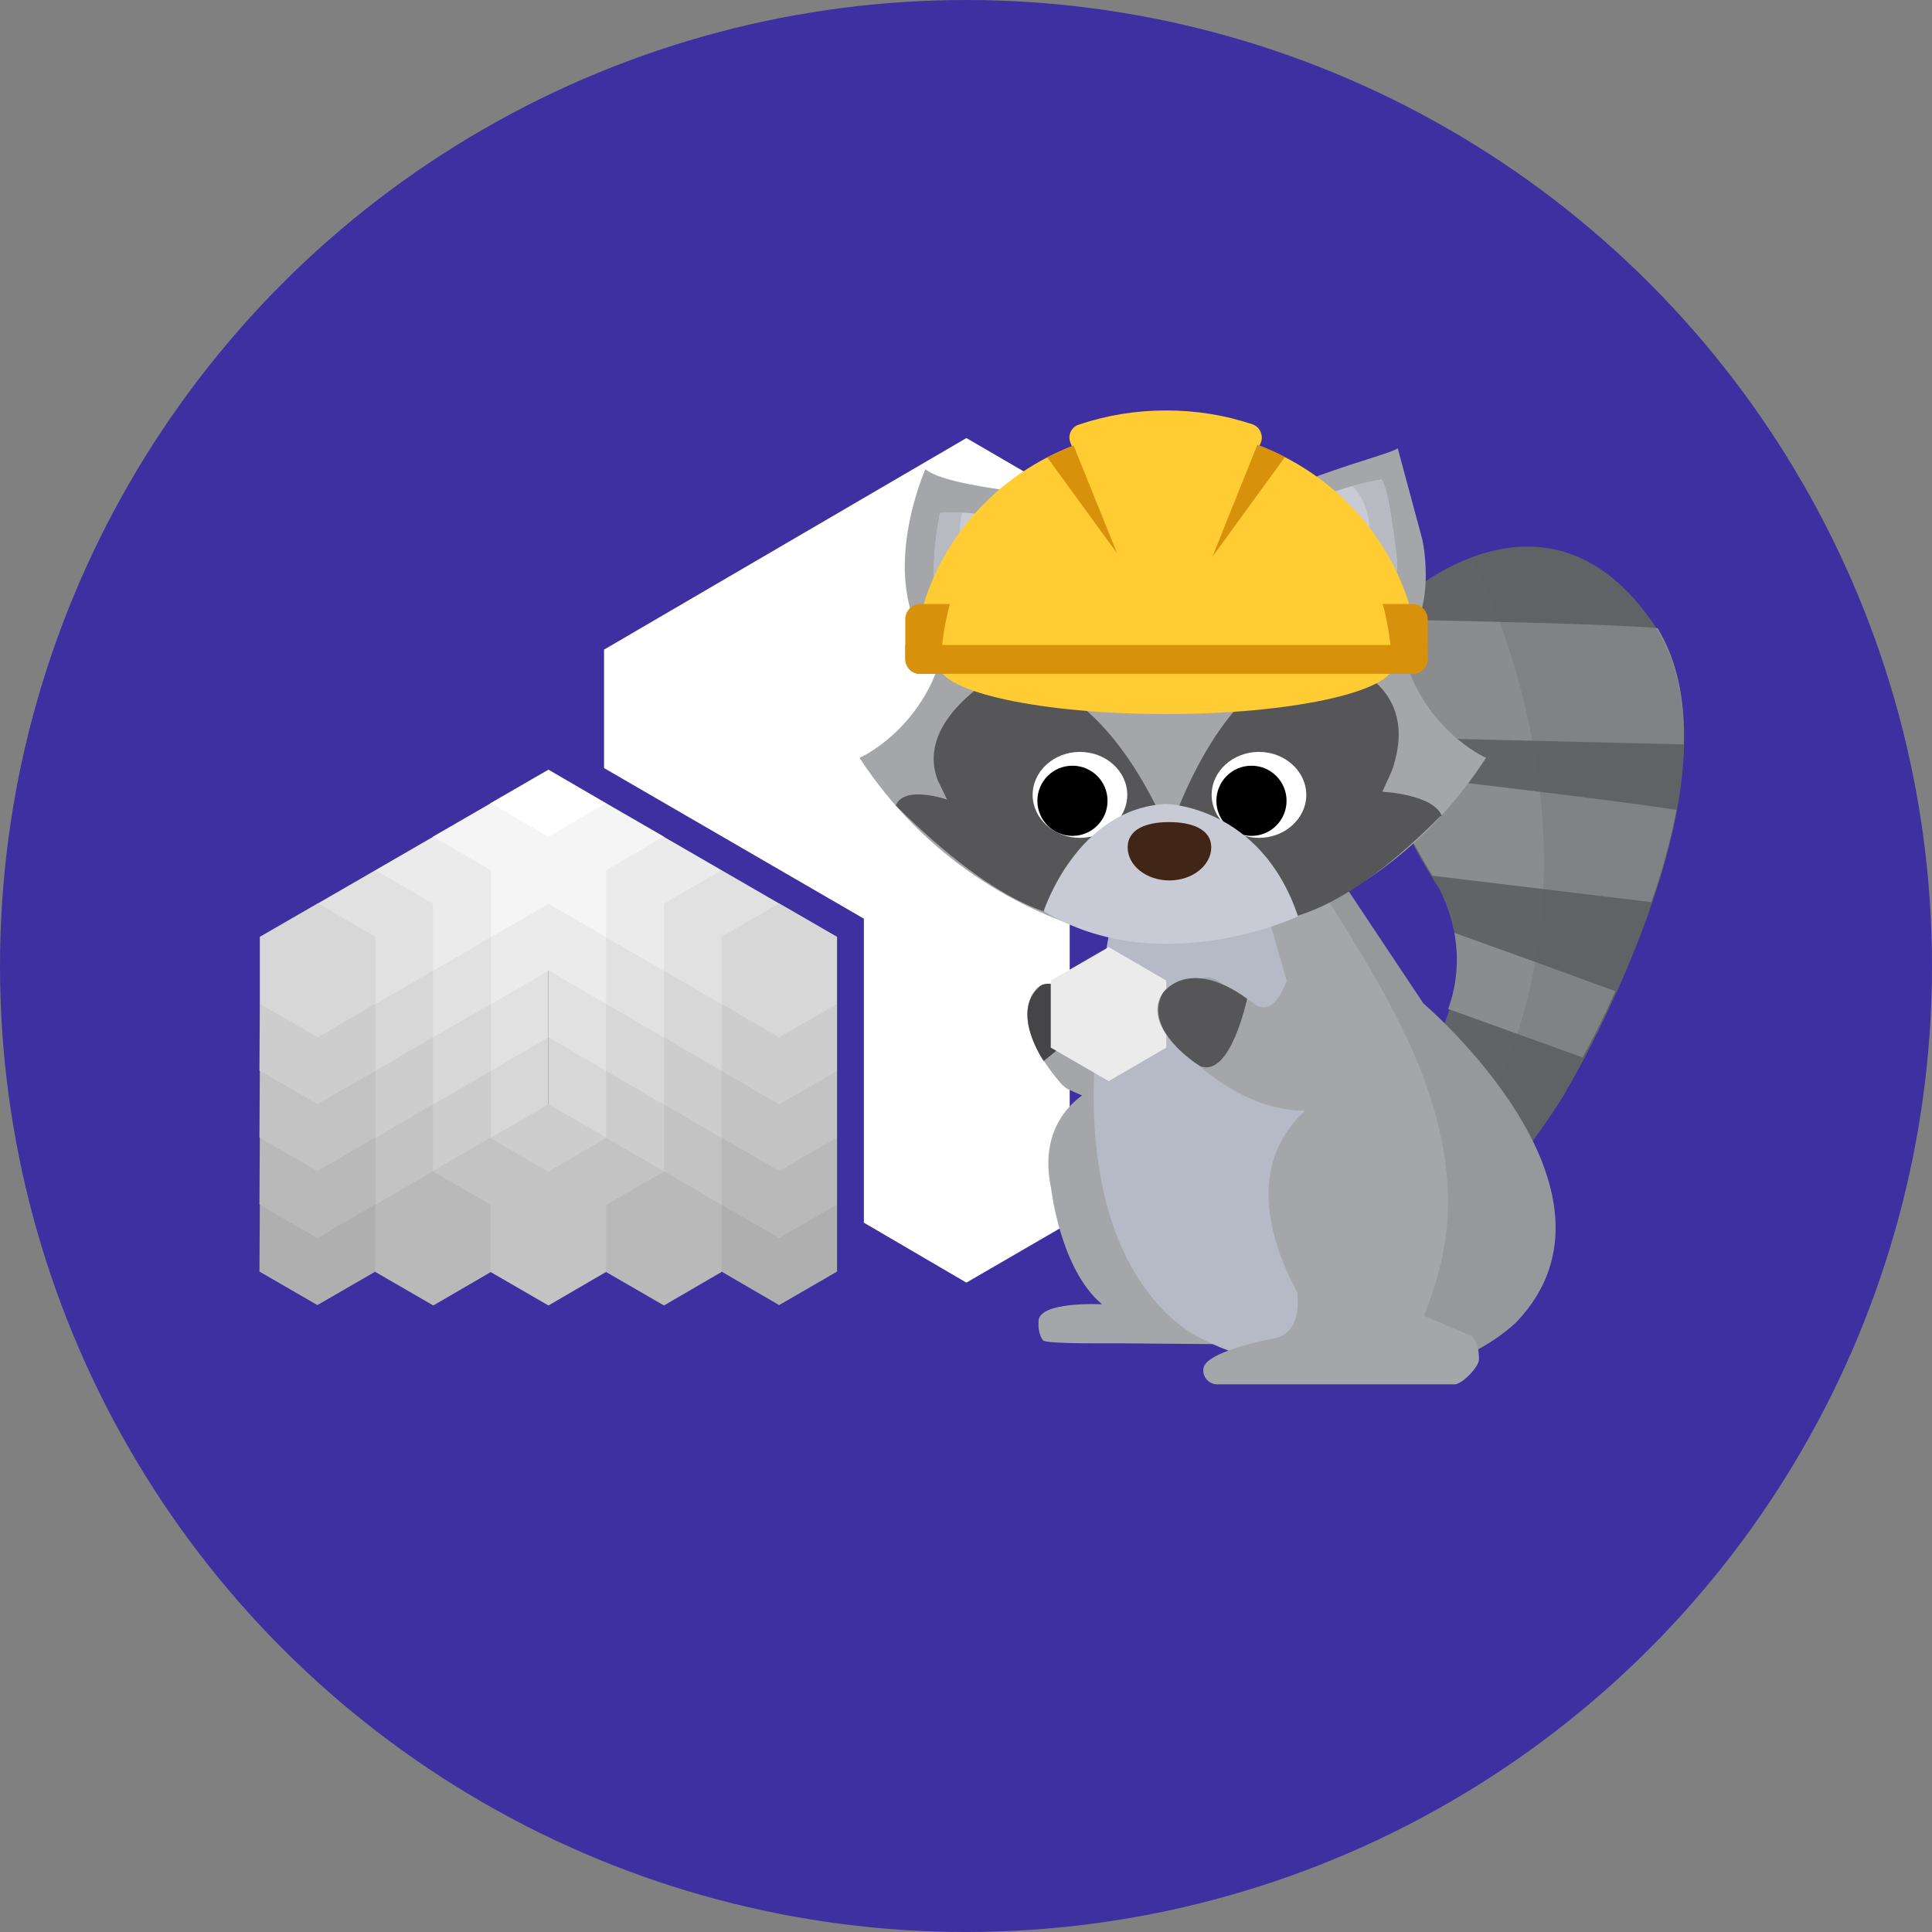<?xml version="1.0" encoding="utf-8"?>
<!-- Generator: Adobe Illustrator 22.0.0, SVG Export Plug-In . SVG Version: 6.00 Build 0)  -->
<svg version="1.1" id="Lager_1" xmlns="http://www.w3.org/2000/svg" xmlns:xlink="http://www.w3.org/1999/xlink" x="0px" y="0px"
	 viewBox="0 0 490 490" style="enable-background:new 0 0 490 490;" xml:space="preserve">
<rect x="0" y="0" width="490" height="490" fill="#808080" stroke="none"/>
<style type="text/css">
	.st0{fill:#3E30A0;}
	.st1{display:none;}
	.st2{display:inline;fill:#FFFFFF;}
	.st3{fill:#FFFFFF;}
	.st4{fill:#F5F5F5;}
	.st5{fill:#CDCDCD;}
	.st6{fill:#C3C3C3;}
	.st7{fill:#B9B9B9;}
	.st8{fill:#AFAFAF;}
	.st9{fill:#D7D7D7;}
	.st10{fill:#E1E1E1;}
	.st11{fill:#EBEBEB;}
	.st12{fill:#A4A6A9;}
	.st13{fill:#454547;}
	.st14{fill:#616366;}
	.st15{fill:#8A8C8E;}
	.st16{opacity:0.2;}
	.st17{fill:#5C6066;}
	.st18{fill:#B5BAC6;}
	.st19{fill:#9EA5B5;}
	.st20{fill:none;stroke:#D82A19;stroke-width:0.249;stroke-miterlimit:10;}
	.st21{fill:#565658;}
	.st22{fill:#C8CBD6;}
	.st23{fill:#B8BAC1;}
	.st24{fill:#331B11;}
	.st25{fill:#412517;}
	.st26{fill-rule:evenodd;clip-rule:evenodd;fill:#FFCC33;}
	.st27{fill-rule:evenodd;clip-rule:evenodd;fill:#D7910B;}
</style>
<ellipse class="st0" cx="245" cy="245" rx="245" ry="245"/>
<g id="Box_Left_1_" class="st1">
	<path id="Box_Left-2_1_" class="st2" d="M65.9,238.4l72.7-42.1l72.5,42.1v84.2l-72.5,42.1l-72.7-42.1
		C65.9,322.6,65.9,238.4,65.9,238.4z"/>
</g>
<g id="Box_Main_1_">
	<path id="Box_Main-2_1_" class="st3" d="M153.3,164.7l91.8-53.6l92.1,53.6v30.1L271.3,233v77.1l-26.2,15.2l-26-15.2V233l-65.9-38.2
		v-30.1H153.3z"/>
</g>
<g id="Box_Left_6_">
	<path id="Box_Left-2_6_" class="st3" d="M124.4,203.7l14.7-8.5l14.6,8.5v17l-14.6,8.5l-14.7-8.5
		C124.4,220.7,124.4,203.7,124.4,203.7z"/>
</g>
<g id="Box_Left_7_">
	<path id="Box_Left-2_7_" class="st4" d="M124.4,220.7l14.7-8.5l14.6,8.5v17l-14.6,8.5l-14.7-8.5
		C124.4,237.7,124.4,220.7,124.4,220.7z"/>
</g>
<g id="Box_Left_23_">
	<path id="Box_Left-2_23_" class="st5" d="M109.8,280.1l14.7-8.5l14.6,8.5v17l-14.6,8.5l-14.7-8.5
		C109.8,297.1,109.8,280.1,109.8,280.1z"/>
</g>
<g id="Box_Left_27_">
	<path id="Box_Left-2_27_" class="st5" d="M168.4,297.1l-14.7,8.5l-14.6-8.5v-17l14.6-8.5l14.7,8.5V297.1z"/>
</g>
<g id="Box_Left_28_">
	<path id="Box_Left-2_28_" class="st6" d="M183,305.5l-14.7,8.5l-14.6-8.5v-17l14.6-8.5l14.7,8.5V305.5z"/>
</g>
<g id="Box_Left_25_">
	<path id="Box_Left-2_25_" class="st7" d="M80.5,297l14.7-8.5l14.6,8.5v17l-14.6,8.5L80.5,314V297z"/>
</g>
<g id="Box_Left_29_">
	<path id="Box_Left-2_29_" class="st7" d="M197.7,314l-14.7,8.5l-14.6-8.5v-17l14.6-8.5l14.7,8.5V314z"/>
</g>
<g id="Box_Left_26_">
	<path id="Box_Left-2_26_" class="st8" d="M65.9,305.5l14.7-8.5l14.6,8.5v17L80.5,331l-14.7-8.5L65.9,305.5L65.9,305.5z"/>
</g>
<g id="Box_Left_30_">
	<path id="Box_Left-2_30_" class="st8" d="M212.3,322.5l-14.7,8.5l-14.6-8.5v-17l14.6-8.5l14.7,8.5V322.5z"/>
</g>
<g id="Box_Left_18_">
	<path id="Box_Left-2_18_" class="st9" d="M109.8,263.1l14.7-8.5l14.6,8.5v17l-14.6,8.5l-14.7-8.5
		C109.8,280.1,109.8,263.1,109.8,263.1z"/>
</g>
<g id="Box_Left_31_">
	<path id="Box_Left-2_31_" class="st9" d="M168.4,280.1l-14.7,8.5l-14.6-8.5v-17l14.6-8.5l14.7,8.5V280.1z"/>
</g>
<g id="Box_Left_19_">
	<path id="Box_Left-2_19_" class="st5" d="M95.2,271.6l14.7-8.5l14.6,8.5v17l-14.6,8.5l-14.7-8.5V271.6z"/>
</g>
<g id="Box_Left_32_">
	<path id="Box_Left-2_32_" class="st5" d="M183,288.6l-14.7,8.5l-14.6-8.5v-17l14.6-8.5l14.7,8.5V288.6z"/>
</g>
<g id="Box_Left_20_">
	<path id="Box_Left-2_20_" class="st6" d="M80.5,280.1l14.7-8.5l14.6,8.5v17l-14.6,8.5L80.5,297V280.1z"/>
</g>
<g id="Box_Left_33_">
	<path id="Box_Left-2_33_" class="st6" d="M197.7,297.1l-14.7,8.5l-14.6-8.5v-17l14.6-8.5l14.7,8.5V297.1z"/>
</g>
<g id="Box_Left_21_">
	<path id="Box_Left-2_21_" class="st7" d="M65.9,288.5l14.7-8.5l14.6,8.5v17L80.5,314l-14.7-8.5L65.9,288.5L65.9,288.5z"/>
</g>
<g id="Box_Left_34_">
	<path id="Box_Left-2_34_" class="st7" d="M212.3,305.5l-14.7,8.5l-14.6-8.5v-17l14.6-8.5l14.7,8.5V305.5z"/>
</g>
<g id="Box_Left_13_">
	<path id="Box_Left-2_13_" class="st10" d="M109.8,246.1l14.7-8.5l14.6,8.5v17l-14.6,8.5l-14.7-8.5
		C109.8,263.1,109.8,246.1,109.8,246.1z"/>
</g>
<g id="Box_Left_35_">
	<path id="Box_Left-2_35_" class="st10" d="M168.4,263.1l-14.7,8.5l-14.6-8.5v-17l14.6-8.5l14.7,8.5V263.1z"/>
</g>
<g id="Box_Left_14_">
	<path id="Box_Left-2_14_" class="st9" d="M95.2,254.6l14.7-8.5l14.6,8.5v17l-14.6,8.5l-14.7-8.5V254.6z"/>
</g>
<g id="Box_Left_36_">
	<path id="Box_Left-2_36_" class="st9" d="M183,271.6l-14.7,8.5l-14.6-8.5v-17l14.6-8.5l14.7,8.5V271.6z"/>
</g>
<g id="Box_Left_15_">
	<path id="Box_Left-2_15_" class="st5" d="M80.5,263.1l14.7-8.5l14.6,8.5v17l-14.6,8.5l-14.7-8.5V263.1z"/>
</g>
<g id="Box_Left_37_">
	<path id="Box_Left-2_37_" class="st5" d="M197.7,280.1l-14.7,8.5l-14.6-8.5v-17l14.6-8.5l14.7,8.5V280.1z"/>
</g>
<g id="Box_Left_16_">
	<path id="Box_Left-2_16_" class="st6" d="M65.9,271.5l14.7-8.5l14.6,8.5v17L80.5,297l-14.7-8.5L65.9,271.5L65.9,271.5z"/>
</g>
<g id="Box_Left_38_">
	<path id="Box_Left-2_38_" class="st6" d="M212.3,288.5l-14.7,8.5l-14.6-8.5v-17l14.6-8.5l14.7,8.5V288.5z"/>
</g>
<g id="Box_Left_8_">
	<path id="Box_Left-2_8_" class="st11" d="M109.8,229.2l14.7-8.5l14.6,8.5v17l-14.6,8.5l-14.7-8.5
		C109.8,246.2,109.8,229.2,109.8,229.2z"/>
</g>
<g id="Box_Left_39_">
	<path id="Box_Left-2_39_" class="st11" d="M168.4,246.1l-14.7,8.5l-14.6-8.5v-17l14.6-8.5l14.7,8.5V246.1z"/>
</g>
<g id="Box_Left_9_">
	<path id="Box_Left-2_9_" class="st10" d="M95.2,237.6l14.7-8.5l14.6,8.5v17l-14.6,8.5l-14.7-8.5V237.6z"/>
</g>
<g id="Box_Left_40_">
	<path id="Box_Left-2_40_" class="st10" d="M183,254.6l-14.7,8.5l-14.6-8.5v-17l14.6-8.5l14.7,8.5V254.6z"/>
</g>
<g id="Box_Left_10_">
	<path id="Box_Left-2_10_" class="st9" d="M80.5,246.1l14.7-8.5l14.6,8.5v17l-14.6,8.5l-14.7-8.5V246.1z"/>
</g>
<g id="Box_Left_41_">
	<path id="Box_Left-2_41_" class="st9" d="M197.7,263.1l-14.7,8.5l-14.6-8.5v-17l14.6-8.5l14.7,8.5V263.1z"/>
</g>
<g id="Box_Left_11_">
	<path id="Box_Left-2_11_" class="st5" d="M65.9,254.6l14.7-8.5l14.6,8.5v17L80.5,280l-14.7-8.5L65.9,254.6L65.9,254.6z"/>
</g>
<g id="Box_Left_42_">
	<path id="Box_Left-2_42_" class="st5" d="M212.3,271.6l-14.7,8.5l-14.6-8.5v-17l14.6-8.5l14.7,8.5V271.6z"/>
</g>
<g id="Box_Left_5_">
	<path id="Box_Left-2_5_" class="st4" d="M109.8,212.2l14.7-8.5l14.6,8.5v17l-14.6,8.5l-14.7-8.5
		C109.8,229.2,109.8,212.2,109.8,212.2z"/>
</g>
<g id="Box_Left_43_">
	<path id="Box_Left-2_43_" class="st4" d="M168.4,229.2l-14.7,8.5l-14.6-8.5v-17l14.6-8.5l14.7,8.5V229.2z"/>
</g>
<g id="Box_Left_4_">
	<path id="Box_Left-2_4_" class="st11" d="M95.2,220.7l14.7-8.5l14.6,8.5v17l-14.6,8.5l-14.7-8.5V220.7z"/>
</g>
<g id="Box_Left_44_">
	<path id="Box_Left-2_44_" class="st11" d="M183,237.7l-14.7,8.5l-14.6-8.5v-17l14.6-8.5l14.7,8.5V237.7z"/>
</g>
<g id="Box_Left_3_">
	<path id="Box_Left-2_3_" class="st10" d="M80.5,229.2l14.7-8.5l14.6,8.5v17l-14.6,8.5l-14.7-8.5V229.2z"/>
</g>
<g id="Box_Left_45_">
	<path id="Box_Left-2_45_" class="st10" d="M197.7,246.2l-14.7,8.5l-14.6-8.5v-17l14.6-8.5l14.7,8.5V246.2z"/>
</g>
<g id="Box_Left_2_">
	<path id="Box_Left-2_2_" class="st9" d="M65.9,237.6l14.7-8.5l14.6,8.5v17l-14.6,8.5l-14.7-8.5V237.6z"/>
</g>
<g id="Box_Left_46_">
	<path id="Box_Left-2_46_" class="st9" d="M212.3,254.6l-14.7,8.5l-14.6-8.5v-17l14.6-8.5l14.7,8.5V254.6z"/>
</g>
<g id="Box_Left_17_">
	<path id="Box_Left-2_17_" class="st5" d="M124.5,288.6l14.7-8.5l14.6,8.5v17l-14.6,8.5l-14.7-8.5V288.6z"/>
</g>
<g id="Box_Left_24_">
	<path id="Box_Left-2_24_" class="st6" d="M109.6,297.1l14.7-8.5l14.6,8.5v17l-14.6,8.5l-14.7-8.5V297.1z"/>
</g>
<g id="Box_Left_22_">
	<path id="Box_Left-2_22_" class="st7" d="M95.2,305.6l14.7-8.5l14.6,8.5v17l-14.6,8.5l-14.7-8.5V305.6z"/>
</g>
<g id="Box_Left_47_">
	<path id="Box_Left-2_47_" class="st6" d="M139.1,297.1l14.7-8.5l14.6,8.5v17l-14.6,8.5l-14.7-8.5V297.1z"/>
</g>
<g id="Box_Left_12_">
	<path id="Box_Left-2_12_" class="st6" d="M124.4,305.6l14.7-8.5l14.6,8.5v17l-14.6,8.5l-14.7-8.5
		C124.4,322.6,124.4,305.6,124.4,305.6z"/>
</g>
<g id="Box_Left_48_">
	<path id="Box_Left-2_48_" class="st7" d="M153.7,305.6l14.7-8.5l14.6,8.5v17l-14.6,8.5l-14.7-8.5V305.6z"/>
</g>
<g>
	<g>
		<path class="st12" d="M288.7,245c0,0-3.6,24.8-11.2,12c0,0-10.6-11.6-15-5.8c-1.5,1.7-5.6,9.3,6.4,23.4c0.4,0.5,0.9,0.9,1.4,1.3
			c2.3,1.6,9.8,2.9,12.1,9.5L288.7,245z"/>
		<path class="st13" d="M278.2,258.1l-13.5,11c0,0-8.6-12.4-1-18.9C263.6,250.1,268.2,246.1,278.2,258.1z"/>
		<g>
			<path class="st14" d="M340.1,290.4c0,0,18.7-10.3,24.1-26.8c0,0,11.5-16.8,0.8-38.3c0,0-34-49.4-9.2-73.5c0,0,36.6-33.8,63.9,6.9
				c25.7,38.4-23.3,119.4-23.3,119.4s-26.4,43.6-52.4,48.2C343.9,326.4,329.4,305.3,340.1,290.4z"/>
			<g>
				<path class="st15" d="M351.1,157.1c20.2,0.4,56.3,1.1,69.3,2.2c5.1,8.4,7,18.6,6.6,29.5l-78.9-1.9
					C345.9,176.6,345.9,165.9,351.1,157.1z"/>
				<path class="st15" d="M350.8,196.1c14.8,1.7,56.8,6.6,74.4,9.3c-1.5,7.9-3.7,15.8-6.4,23.4l-55.5-6.7
					C360.5,217.6,354.7,207.7,350.8,196.1z"/>
				<path class="st15" d="M368.9,236.6c12,4.3,27.8,10,40.8,14.8c-3,6.7-5.9,12.4-8.3,16.8l-34.1-12.3
					C369,251.2,370.3,244.5,368.9,236.6z"/>
			</g>
			<g class="st16">
				<path class="st17" d="M388.4,249c6.2-28.8,2.9-59.2-6.6-87.1c-2.4-7-5.3-13.9-8.9-20.3c13.1-5,31.4-5.7,46.7,17.2
					c25.7,38.4-23.3,119.4-23.3,119.4s-26.4,43.6-52.4,48.2c0,0-1.2-1.7-2.6-4.4c0.1-0.1,0.3-0.2,0.4-0.3
					C366,304.9,382.2,277.8,388.4,249z"/>
			</g>
		</g>
		<path class="st12" d="M278.7,275.4c0,0-16.4,6-12.1,26.1c0,0,2.3,20.4,12.9,29.3c0,0-16.6-0.9-16.1,4.6c0,0-0.3,2.5,1.1,4.5
			c0.6,0.9,11.8,0.8,20,0.8l23.7,0.2C308.3,340.8,292.2,282.9,278.7,275.4z"/>
		<path class="st18" d="M353.3,344.5c0,0-24.1,7.5-48.2-4.8c0,0-32.1-12.6-27.2-74.2c0,0,1.9-38.6,10.7-49l30.6,1.9L353.3,344.5z"/>
		<path class="st19" d="M336.3,279.7c-7.6,1.7-15.8,0.2-22.3-4.1c-6.4-4.3-11-11.4-12.2-19.1c-0.3-1.6-0.4-3.3,0.1-4.9
			c0.5-1.6,1.6-3,3.2-3.5c1.6-0.5,3.3,0.2,4.6,1.2c1.3,1,2.3,2.3,3.5,3.6c4.5,4.9,10.8,8.2,17.4,9c0.4,0.1,0.9,0.1,1.3,0.4
			c0.3,0.2,0.4,0.6,0.6,1c2.1,5.5,3.5,11.2,4.1,17"/>
		<path class="st12" d="M337.3,218.9l23.7,35.6c0,0,55.5,47.1,23.7,80.7c0,0-26.4,26.4-51.3-0.4c0,0-27.2-36.3,1.5-56.2l-15.7-54.7
			l-1.5-5.7l17.6-3.1L337.3,218.9z"/>
		<g class="st16">
			<path class="st14" d="M366.7,313.4c1.9-14.5-1.3-29.2-6.7-42.8c-5.4-13.5-13.1-26.1-20.8-38.5c-3.4-5.5-6.8-10.9-10.8-15.9l7-1.2
				l1.9,3.8l23.7,35.6c0,0,55.5,47.1,23.7,80.7c0,0-13.1,13.1-29.5,11.5c1.6-2.8,3-5.7,4.2-8.7C362.8,330.1,365.6,321.9,366.7,313.4
				z"/>
		</g>
		<path class="st12" d="M332.5,325.3c-2,0-3.6,1.8-3.4,3.8c0.2,3.4-0.2,9.7-6.7,10.5c0,0-17.2,3.2-17.2,7.7l0,0
			c-0.2,2.1,1.6,3.9,3.7,3.8l60.1,0c1.9-0.1,6.2-4.5,6.1-6.4c0-2.3-0.5-5.1-2.2-6C372.8,338.8,343.2,325.1,332.5,325.3z"/>
		<g>
			<path class="st20" d="M342.3,160"/>
			<g>
				<path class="st12" d="M376.9,192.2c0,0-11.8-5.1-18.5-19.5c0,0-8.1-21.3-25-33.1c-6.6-4.6-12.6-8-20.3-9.6
					c-5.7-1.2-12.2-1.5-20.5-0.6c-12.7,0.2-22.2,4-31.1,10.2c-16.9,11.8-25,33.1-25,33.1c-6.7,14.4-18.5,19.5-18.5,19.5
					c16.8,25.8,41.1,39.2,60.9,44.5c0,0,5.4,0.9,15.7,1.9c15.9,0.6,23.3-2.5,23.3-2.5C337.6,230.8,360.1,218,376.9,192.2z"/>
				<path class="st21" d="M365.7,207c-2.1-5.6-15.1-6.2-15.1-6.2l2.4-5.3c7.7-21.9-12.7-27.2-12.7-27.2c-26.2-5-40.9,34.3-43.9,43.2
					c-3.1-7.7-19.5-44.2-45.9-39.4c3.9-1-18.6,9.8-12.7,25.7l2.4,5c0,0-10.9-3.8-13,1.5c53.9,53.5,66.3,16,66.3,16l-2.2-0.6
					c1.3-0.3,2.6-0.7,3.9-1.1c5.9,10.2,25.2,33.8,70.1-11.6L365.7,207z"/>
				<path class="st3" d="M285.9,201.6c0,6-5.4,10.9-12,10.9c-6.6,0-12-4.9-12-10.9c0-6,5.4-10.9,12-10.9
					C280.5,190.7,285.9,195.6,285.9,201.6z"/>
				<g>
					<path class="st12" d="M317.7,138.1c0,0-1.9-10.5,12.2-15.8c14.1-5.3,23-7.4,24.6-8.6l6.2,23c0,0,5,21.3-8.4,30.1L317.7,138.1z"
						/>
					<path class="st22" d="M350.4,121.6c0,0-29.5,4.8-27.6,17.7c0,0,2.4,8,12.1,2.9l2.6-0.8c0,0-2.9,13.2,5.9,14.4
						c0,0,10.5,1.7,11-13.1C354.3,142.7,352.6,124.7,350.4,121.6z"/>
					<g>
						<path class="st23" d="M350.4,121.6c0,0-3.2,0.5-7.5,1.7c0.3,0.3,0.6,0.5,0.8,0.8c2.9,3.3,3.9,8,3.7,12.4
							c-0.3,4.8-2,9.6-4.8,13.5c-0.9,1.3-2.2,2.6-3.6,3.3c1,1.3,2.4,2.2,4.4,2.5c0,0,10.5,1.7,11-13.1
							C354.3,142.7,352.6,124.7,350.4,121.6z"/>
					</g>
				</g>
				<g>
					<path class="st12" d="M234.7,119c0,0-12.4,27.8,1,45.2l4.5,6.5l32.8-31.1c0,0-6.9-13.6-19.6-15.5
						C253.4,124,238.6,122.3,234.7,119z"/>
					<path class="st22" d="M238.4,130.1c0,0-5.7,27.7,4.6,29.2c0,0,9.1-0.2,10.5-7.3c0,0,14.2-1.3,12-10.8
						C265.5,141.1,262,128.6,238.4,130.1z"/>
					<g>
						<path class="st23" d="M243.5,135.2c-0.1-1.8,0.1-3.5,0.5-5.2c-1.7-0.1-3.6,0-5.6,0.1c0,0-5.7,27.7,4.6,29.2
							c0,0,8.4-0.2,10.3-6.6C247.7,148.7,243.9,142.1,243.5,135.2z"/>
					</g>
				</g>
				<path class="st24" d="M304.5,214.6c0,3.7-3.8,6.6-8.4,6.6s-8.4-3-8.4-6.6c0-3.7,3.7-5.1,8.3-5.1S304.5,211,304.5,214.6z"/>
				<circle cx="272" cy="203.1" r="8.9"/>
				<path class="st3" d="M331.3,201.6c0,6-5.4,10.9-12,10.9c-6.6,0-12-4.9-12-10.9c0-6,5.4-10.9,12-10.9
					C325.9,190.7,331.3,195.6,331.3,201.6z"/>
				<circle cx="317.4" cy="203.1" r="8.9"/>
			</g>
			<path class="st22" d="M264.7,231.1c0,0,8.4-26,31-27.2c0,0,24.1,0.4,33.5,28.5C329.1,232.5,294.1,248.9,264.7,231.1z"/>
			<path class="st25" d="M307.2,214.9c0,4.6-4.8,8.4-10.6,8.4c-5.9,0-10.6-3.8-10.6-8.4c0-4.6,4.7-6.4,10.5-6.4
				C302.3,208.5,307.2,210.3,307.2,214.9z"/>
		</g>
		<g id="Box_Left_49_">
			<path id="Box_Left-2_49_" class="st11" d="M266.5,248.7l14.7-8.5l14.6,8.5v17l-14.6,8.5l-14.7-8.5
				C266.5,265.7,266.5,248.7,266.5,248.7z"/>
		</g>
		<g>
			<path class="st12" d="M329.5,235.8c0,0-3.4,25.6-11.9,18.4c0,0-16.3-10.9-22.7-2.3c0,0-6.3,7.2,8.2,17.4c0,0,14.9,15,32.5,12
				C335.6,281.3,346.1,235.7,329.5,235.8z"/>
			<path class="st21" d="M316.3,253.3c0,0-4.2,20.1-11.9,17.1c-0.4-0.2-14.7-9.1-9.5-18.5C294.9,251.9,301.2,242.4,316.3,253.3z"/>
		</g>
	</g>
</g>
<g>
	<path class="st26" d="M295.8,104.1c7.6,0,14.9,1.2,21.8,3.5c1.9,0.6,2.9,2.8,2.2,4.6L299,162.7c-1.2,2.9-5.4,2.9-6.7,0l-20.8-50.4
		c-0.8-1.8,0.2-4,2.1-4.6C280.7,105.3,288.1,104.1,295.8,104.1z"/>
	<path class="st26" d="M295.8,108.7c34.7,0,63,26.7,64.2,60.1H231.7C232.8,135.4,261.1,108.7,295.8,108.7z"/>
	<path class="st27" d="M233.3,170.9h125.1c2,0,3.7-1.7,3.7-3.9v-9.9c0-2.1-1.7-3.9-3.7-3.9H233.3c-2,0-3.7,1.7-3.7,3.9v9.9
		C229.6,169.2,231.2,170.9,233.3,170.9z"/>
	<path class="st26" d="M295.8,108.7c31,0,56.2,26.7,57.2,60.1H238.6C239.6,135.4,264.8,108.7,295.8,108.7z"/>
	<path class="st26" d="M295.8,181.1c31.3,0,56.8-5.5,57.8-12.3H238C239,175.7,264.5,181.1,295.8,181.1z"/>
	<path class="st27" d="M233.3,170.9h125.1c2,0,3.7-1.7,3.7-3.9v-3.4H229.6v3.4C229.6,169.2,231.2,170.9,233.3,170.9z"/>
	<path class="st27" d="M318.9,112.8c2.4,0.9,4.7,1.9,7,3.1l-18.4,25.3L318.9,112.8L318.9,112.8z M265.6,116c2.2-1.1,4.4-2.1,6.7-3
		l11,27.3L265.6,116z"/>
</g>
</svg>
